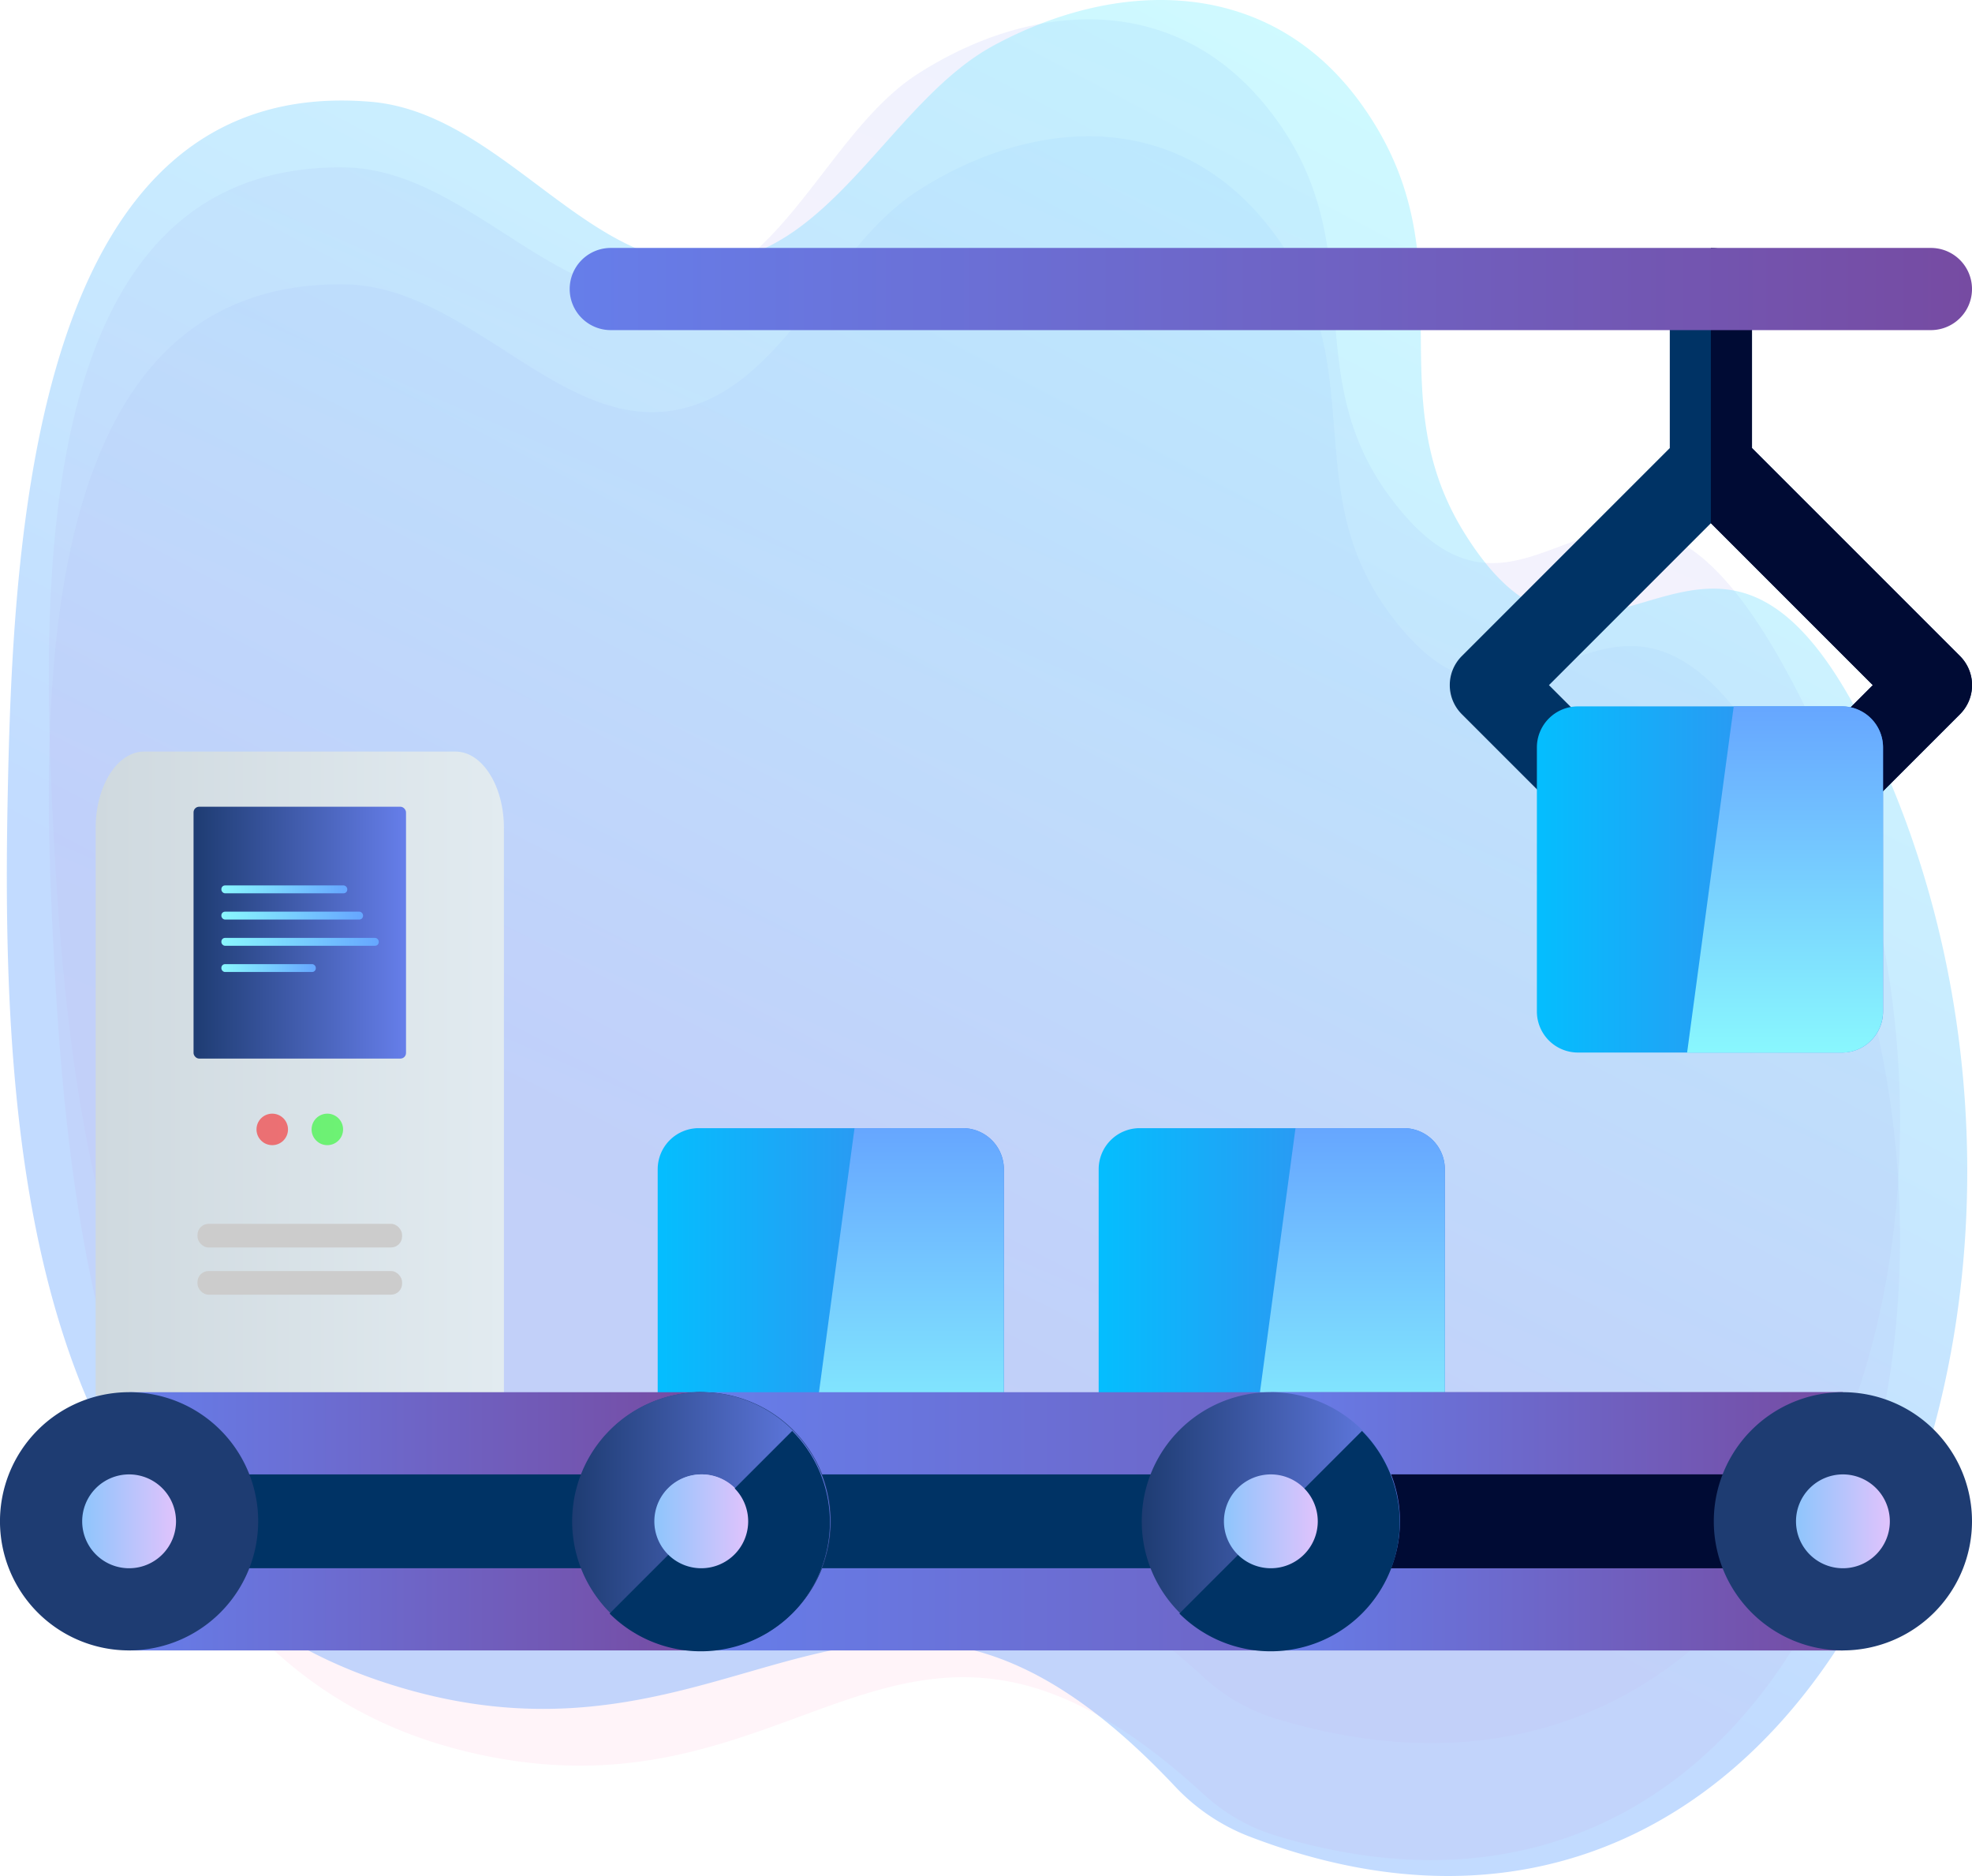 <svg id="Ebene_1" data-name="Ebene 1" xmlns="http://www.w3.org/2000/svg" xmlns:xlink="http://www.w3.org/1999/xlink" viewBox="0 0 973 925.54"><defs><style>.cls-1,.cls-2{opacity:0.3;}.cls-1{fill:url(#Unbenannter_Verlauf_62);}.cls-2{fill:url(#Unbenannter_Verlauf_62-2);}.cls-3{opacity:0.4;fill:url(#Unbenannter_Verlauf_23);}.cls-4{fill:url(#Unbenannter_Verlauf_61);}.cls-5{fill:url(#Unbenannter_Verlauf_34);}.cls-6{fill:#ccc;}.cls-7{fill:red;}.cls-7,.cls-8{opacity:0.5;}.cls-8{fill:lime;}.cls-9{fill:url(#Unbenannter_Verlauf_23-2);}.cls-10{fill:url(#Unbenannter_Verlauf_23-3);}.cls-11{fill:url(#Unbenannter_Verlauf_23-4);}.cls-12{fill:url(#Unbenannter_Verlauf_23-5);}.cls-13{fill:url(#Unbenannter_Verlauf_51);}.cls-14{fill:url(#Unbenannter_Verlauf_23-6);}.cls-15{fill:url(#Unbenannter_Verlauf_51-2);}.cls-16{fill:url(#Unbenannter_Verlauf_23-7);}.cls-17{fill:url(#Unbenannter_Verlauf_30);}.cls-18{fill:url(#Unbenannter_Verlauf_30-2);}.cls-19{fill:#003365;}.cls-20{fill:#000b34;}.cls-21{fill:url(#Unbenannter_Verlauf_51-3);}.cls-22{fill:url(#Unbenannter_Verlauf_23-8);}.cls-23{fill:url(#Unbenannter_Verlauf_42);}.cls-24{fill:url(#Unbenannter_Verlauf_42-2);}.cls-25{fill:url(#Unbenannter_Verlauf_34-2);}.cls-26{fill:url(#Unbenannter_Verlauf_17);}.cls-27{fill:url(#Unbenannter_Verlauf_17-2);}.cls-28{fill:url(#Unbenannter_Verlauf_77);}.cls-29{fill:url(#Unbenannter_Verlauf_17-3);}.cls-30{fill:url(#Unbenannter_Verlauf_30-3);}.cls-31{fill:url(#Unbenannter_Verlauf_42-3);}.cls-32{fill:url(#Unbenannter_Verlauf_42-4);}.cls-33{fill:url(#Unbenannter_Verlauf_34-3);}.cls-34{fill:url(#Unbenannter_Verlauf_17-4);}.cls-35{fill:url(#Unbenannter_Verlauf_17-5);}.cls-36{fill:url(#Unbenannter_Verlauf_17-6);}</style><linearGradient id="Unbenannter_Verlauf_62" x1="795.53" y1="851.57" x2="401.13" y2="400.82" gradientTransform="matrix(0.94, -0.35, -0.38, -1.03, 220.69, 1181.22)" gradientUnits="userSpaceOnUse"><stop offset="0" stop-color="#c7d3ff"/><stop offset="0.59" stop-color="#e7d8f5"/><stop offset="1" stop-color="#ffdbed"/></linearGradient><linearGradient id="Unbenannter_Verlauf_62-2" x1="775.39" y1="802.57" x2="380.99" y2="351.82" xlink:href="#Unbenannter_Verlauf_62"/><linearGradient id="Unbenannter_Verlauf_23" x1="818.63" y1="860.66" x2="394.8" y2="376.28" gradientTransform="matrix(0.96, -0.28, -0.31, -1.06, 171.78, 1160.51)" gradientUnits="userSpaceOnUse"><stop offset="0" stop-color="#89f7fe"/><stop offset="1" stop-color="#66a6ff"/></linearGradient><linearGradient id="Unbenannter_Verlauf_61" x1="61.2" y1="561.2" x2="262.64" y2="561.2" gradientUnits="userSpaceOnUse"><stop offset="0" stop-color="#cfd9df"/><stop offset="1" stop-color="#e2ebf0"/></linearGradient><linearGradient id="Unbenannter_Verlauf_34" x1="95.5" y1="460.12" x2="200.33" y2="460.12" gradientUnits="userSpaceOnUse"><stop offset="0" stop-color="#1e3c72"/><stop offset="1" stop-color="#667eea"/></linearGradient><linearGradient id="Unbenannter_Verlauf_23-2" x1="109.23" y1="438.76" x2="171.35" y2="438.76" gradientTransform="matrix(1, 0, 0, 1, 0, 0)" xlink:href="#Unbenannter_Verlauf_23"/><linearGradient id="Unbenannter_Verlauf_23-3" x1="109.23" y1="451.71" x2="179.12" y2="451.71" gradientTransform="matrix(1, 0, 0, 1, 0, 0)" xlink:href="#Unbenannter_Verlauf_23"/><linearGradient id="Unbenannter_Verlauf_23-4" x1="109.23" y1="464.65" x2="186.88" y2="464.65" gradientTransform="matrix(1, 0, 0, 1, 0, 0)" xlink:href="#Unbenannter_Verlauf_23"/><linearGradient id="Unbenannter_Verlauf_23-5" x1="109.23" y1="477.59" x2="155.82" y2="477.59" gradientTransform="matrix(1, 0, 0, 1, 0, 0)" xlink:href="#Unbenannter_Verlauf_23"/><linearGradient id="Unbenannter_Verlauf_51" x1="338.51" y1="673.49" x2="509.33" y2="673.49" gradientUnits="userSpaceOnUse"><stop offset="0" stop-color="#04befe"/><stop offset="1" stop-color="#4481eb"/></linearGradient><linearGradient id="Unbenannter_Verlauf_23-6" x1="460.99" y1="758.9" x2="460.99" y2="588.08" gradientTransform="matrix(1, 0, 0, 1, 0, 0)" xlink:href="#Unbenannter_Verlauf_23"/><linearGradient id="Unbenannter_Verlauf_51-2" x1="556.09" y1="673.49" x2="726.9" y2="673.49" xlink:href="#Unbenannter_Verlauf_51"/><linearGradient id="Unbenannter_Verlauf_23-7" x1="678.57" y1="758.9" x2="678.57" y2="588.08" gradientTransform="matrix(1, 0, 0, 1, 0, 0)" xlink:href="#Unbenannter_Verlauf_23"/><linearGradient id="Unbenannter_Verlauf_30" x1="358.79" y1="782.05" x2="923.31" y2="782.05" gradientUnits="userSpaceOnUse"><stop offset="0" stop-color="#667eea"/><stop offset="1" stop-color="#764ba2"/></linearGradient><linearGradient id="Unbenannter_Verlauf_30-2" x1="641.05" y1="782.05" x2="923.31" y2="782.05" xlink:href="#Unbenannter_Verlauf_30"/><linearGradient id="Unbenannter_Verlauf_51-3" x1="772.31" y1="465.37" x2="943.12" y2="465.37" xlink:href="#Unbenannter_Verlauf_51"/><linearGradient id="Unbenannter_Verlauf_23-8" x1="894.79" y1="550.78" x2="894.79" y2="379.96" gradientTransform="matrix(1, 0, 0, 1, 0, 0)" xlink:href="#Unbenannter_Verlauf_23"/><linearGradient id="Unbenannter_Verlauf_42" x1="859.61" y1="782.05" x2="987" y2="782.05" gradientUnits="userSpaceOnUse"><stop offset="0" stop-color="#1e3c72"/><stop offset="1" stop-color="#1e3c72"/></linearGradient><linearGradient id="Unbenannter_Verlauf_42-2" x1="295.09" y1="782.05" x2="422.48" y2="782.05" xlink:href="#Unbenannter_Verlauf_42"/><linearGradient id="Unbenannter_Verlauf_34-2" x1="577.35" y1="782.05" x2="704.74" y2="782.05" xlink:href="#Unbenannter_Verlauf_34"/><linearGradient id="Unbenannter_Verlauf_17" x1="335.63" y1="782.05" x2="381.94" y2="782.05" gradientUnits="userSpaceOnUse"><stop offset="0" stop-color="#8ec5fc"/><stop offset="1" stop-color="#e0c3fc"/></linearGradient><linearGradient id="Unbenannter_Verlauf_17-2" x1="900.15" y1="782.05" x2="946.46" y2="782.05" xlink:href="#Unbenannter_Verlauf_17"/><linearGradient id="Unbenannter_Verlauf_77" x1="295.09" y1="174.1" x2="987" y2="174.1" xlink:href="#Unbenannter_Verlauf_30"/><linearGradient id="Unbenannter_Verlauf_17-3" x1="617.89" y1="782.05" x2="664.2" y2="782.05" xlink:href="#Unbenannter_Verlauf_17"/><linearGradient id="Unbenannter_Verlauf_30-3" x1="77.69" y1="782.05" x2="359.55" y2="782.05" xlink:href="#Unbenannter_Verlauf_30"/><linearGradient id="Unbenannter_Verlauf_42-3" x1="296.62" y1="782.05" x2="424.01" y2="782.05" xlink:href="#Unbenannter_Verlauf_42"/><linearGradient id="Unbenannter_Verlauf_42-4" x1="14" y1="782.05" x2="141.39" y2="782.05" xlink:href="#Unbenannter_Verlauf_42"/><linearGradient id="Unbenannter_Verlauf_34-3" x1="296.26" y1="782.05" x2="423.65" y2="782.05" xlink:href="#Unbenannter_Verlauf_34"/><linearGradient id="Unbenannter_Verlauf_17-4" x1="54.54" y1="782.05" x2="100.85" y2="782.05" xlink:href="#Unbenannter_Verlauf_17"/><linearGradient id="Unbenannter_Verlauf_17-5" x1="337.16" y1="782.05" x2="383.47" y2="782.05" xlink:href="#Unbenannter_Verlauf_17"/><linearGradient id="Unbenannter_Verlauf_17-6" x1="336.8" y1="782.05" x2="383.11" y2="782.05" xlink:href="#Unbenannter_Verlauf_17"/></defs><title>conv</title><path class="cls-1" d="M40.57,445.33C34.21,324.19,28.16,112.19,183.9,114.1c60.64.74,106.14,72.21,163,62.08C400.7,166.62,423,96,467,67.85c54.73-35,124.12-41.15,170.59,14.69,55.61,66.82,15.55,129.28,60.91,192.32,74.8,104,113.43-78.19,203.85,100.84,123.25,244,6.6,584.89-259.48,503.52a92.48,92.48,0,0,1-35.32-20.51C457.07,720.6,411.41,880.6,241.11,837.16,74.6,794.69,48.66,599.27,40.57,445.33Z" transform="translate(-14 -31.51)"/><path class="cls-2" d="M40.57,503C34.21,381.89,28.16,169.89,183.9,171.8c60.64.74,106.14,72.2,163,62.08,53.75-9.57,76-80.16,120.09-108.34,54.73-35,124.12-41.15,170.59,14.7,55.61,66.82,15.55,129.28,60.91,192.31,74.8,104,113.43-78.18,203.85,100.85,123.25,244,6.6,584.88-259.48,503.52a92.5,92.5,0,0,1-35.32-20.52c-150.52-138.1-196.18,21.9-366.48-21.54C74.6,852.39,48.66,657,40.57,503Z" transform="translate(-14 -31.51)"/><path class="cls-3" d="M17.77,425.66C20.32,295.33,30.25,67.64,197,81.73,262,87.22,305.2,167.34,367,160.89c58.35-6.1,87.7-80,137.09-106.82C565.43,20.78,640.28,19.57,685.78,83c54.43,75.92,6.66,139.77,50.39,210.83,72.14,117.22,127.63-75,210.69,123.86,113.22,271.06-38.18,627.39-317.07,519.6a99.48,99.48,0,0,1-36.27-24.72c-150.64-159.67-212,8.29-391.13-51.45C27.22,802.74,14.53,591.27,17.77,425.66Z" transform="translate(-14 -31.51)"/><path class="cls-4" d="M262.64,720.07H61.2V440c0-20.82,10.7-37.71,23.9-37.71H238.73c13.2,0,23.91,16.89,23.91,37.71Z" transform="translate(-14 -31.51)"/><rect class="cls-5" x="95.5" y="398" width="104.83" height="124.25" rx="2.76"/><rect class="cls-6" x="97.44" y="603.78" width="100.95" height="11.65" rx="5.43"/><rect class="cls-6" x="97.44" y="627.07" width="100.95" height="11.65" rx="5.43"/><circle class="cls-7" cx="134.33" cy="557.19" r="7.77"/><circle class="cls-8" cx="161.51" cy="557.19" r="7.77"/><rect class="cls-9" x="109.23" y="436.82" width="62.12" height="3.88" rx="1.81"/><rect class="cls-10" x="109.23" y="449.77" width="69.89" height="3.88" rx="1.81"/><rect class="cls-11" x="109.23" y="462.71" width="77.65" height="3.88" rx="1.81"/><rect class="cls-12" x="109.23" y="475.65" width="46.59" height="3.88" rx="1.81"/><g id="conv"><path class="cls-13" d="M489.06,758.9H358.79a20.28,20.28,0,0,1-20.28-20.28V608.35a20.28,20.28,0,0,1,20.28-20.27H489.06a20.28,20.28,0,0,1,20.27,20.27V738.62A20.28,20.28,0,0,1,489.06,758.9Z" transform="translate(-14 -31.51)"/><path class="cls-14" d="M489.06,588.08H435.63l-23,170.82h76.4a20.28,20.28,0,0,0,20.27-20.28V608.35A20.28,20.28,0,0,0,489.06,588.08Z" transform="translate(-14 -31.51)"/><path class="cls-15" d="M706.63,758.9H576.36a20.27,20.27,0,0,1-20.27-20.28V608.35a20.27,20.27,0,0,1,20.27-20.27H706.63a20.27,20.27,0,0,1,20.27,20.27V738.62A20.27,20.27,0,0,1,706.63,758.9Z" transform="translate(-14 -31.51)"/><path class="cls-16" d="M706.63,588.08H653.21l-23,170.82h76.4a20.27,20.27,0,0,0,20.27-20.28V608.35A20.27,20.27,0,0,0,706.63,588.08Z" transform="translate(-14 -31.51)"/><path class="cls-17" d="M358.79,718.35H923.31V845.74H358.79Z" transform="translate(-14 -31.51)"/><path class="cls-18" d="M641.05,718.35H923.31V845.74H641.05Z" transform="translate(-14 -31.51)"/><path class="cls-19" d="M923.31,758.9H358.79a23.15,23.15,0,1,0,0,46.3H923.31a23.15,23.15,0,1,0,0-46.3Z" transform="translate(-14 -31.51)"/><path class="cls-20" d="M946.46,782.05a23.18,23.18,0,0,0-23.15-23.15H641.05v46.3H923.31A23.18,23.18,0,0,0,946.46,782.05Z" transform="translate(-14 -31.51)"/><path class="cls-19" d="M981.06,355.18,878.44,252.56V174.1a20.28,20.28,0,0,0-40.55,0v78.46L735.27,355.18a20.27,20.27,0,0,0,0,28.67l43.43,43.42a20.27,20.27,0,1,0,28.67-28.66l-29.1-29.09,79.9-79.9,79.89,79.9L909,398.61a20.27,20.27,0,1,0,28.67,28.66l43.42-43.42A20.27,20.27,0,0,0,981.06,355.18Z" transform="translate(-14 -31.51)"/><path class="cls-20" d="M938.06,369.52,909,398.61a20.27,20.27,0,1,0,28.67,28.66l43.42-43.42a20.27,20.27,0,0,0,0-28.67L878.44,252.56V174.1a20.28,20.28,0,0,0-20.28-20.27V289.62Z" transform="translate(-14 -31.51)"/><path class="cls-21" d="M922.85,550.78H792.58a20.27,20.27,0,0,1-20.27-20.27V400.23A20.27,20.27,0,0,1,792.58,380H922.85a20.27,20.27,0,0,1,20.27,20.27V530.51A20.26,20.26,0,0,1,922.85,550.78Z" transform="translate(-14 -31.51)"/><path class="cls-22" d="M922.85,380H869.43l-23,170.82h76.39a20.27,20.27,0,0,0,20.27-20.27V400.23A20.27,20.27,0,0,0,922.85,380Z" transform="translate(-14 -31.51)"/><path class="cls-23" d="M923.31,845.74A63.7,63.7,0,1,1,987,782.05,63.77,63.77,0,0,1,923.31,845.74Z" transform="translate(-14 -31.51)"/><path class="cls-24" d="M358.79,845.74a63.7,63.7,0,1,1,63.69-63.69A63.76,63.76,0,0,1,358.79,845.74Z" transform="translate(-14 -31.51)"/><path class="cls-25" d="M641.05,845.74a63.7,63.7,0,1,1,63.69-63.69A63.77,63.77,0,0,1,641.05,845.74Z" transform="translate(-14 -31.51)"/><path class="cls-26" d="M358.79,758.9a23.15,23.15,0,1,0,23.15,23.15A23.18,23.18,0,0,0,358.79,758.9Z" transform="translate(-14 -31.51)"/><path class="cls-27" d="M923.31,758.9a23.15,23.15,0,1,0,23.15,23.15A23.18,23.18,0,0,0,923.31,758.9Z" transform="translate(-14 -31.51)"/><path class="cls-28" d="M966.73,194.37H315.36a20.27,20.27,0,0,1,0-40.54H966.73a20.27,20.27,0,0,1,0,40.54Z" transform="translate(-14 -31.51)"/><path class="cls-19" d="M686,827.54a63.76,63.76,0,0,0,0-90.08l-90.08,90.08A63.76,63.76,0,0,0,686,827.54Z" transform="translate(-14 -31.51)"/><path class="cls-29" d="M641.05,758.9a23.15,23.15,0,1,0,23.15,23.15A23.18,23.18,0,0,0,641.05,758.9Z" transform="translate(-14 -31.51)"/></g><path class="cls-30" d="M77.69,718.35H359.55V845.74H77.69Z" transform="translate(-14 -31.51)"/><path class="cls-19" d="M356.74,758.9H66.45c-6.57,0-11.91,10.38-11.91,23.15s5.34,23.15,11.91,23.15H356.74c6.56,0,11.9-10.39,11.9-23.15S363.3,758.9,356.74,758.9Z" transform="translate(-14 -31.51)"/><path class="cls-31" d="M360.32,845.74A63.7,63.7,0,1,1,424,782.05,63.77,63.77,0,0,1,360.32,845.74Z" transform="translate(-14 -31.51)"/><path class="cls-32" d="M77.69,845.74a63.7,63.7,0,1,1,63.7-63.69A63.76,63.76,0,0,1,77.69,845.74Z" transform="translate(-14 -31.51)"/><path class="cls-33" d="M360,845.74a63.7,63.7,0,1,1,63.7-63.69A63.76,63.76,0,0,1,360,845.74Z" transform="translate(-14 -31.51)"/><path class="cls-34" d="M77.69,758.9a23.15,23.15,0,1,0,23.16,23.15A23.18,23.18,0,0,0,77.69,758.9Z" transform="translate(-14 -31.51)"/><path class="cls-35" d="M360.32,758.9a23.15,23.15,0,1,0,23.15,23.15A23.18,23.18,0,0,0,360.32,758.9Z" transform="translate(-14 -31.51)"/><path class="cls-19" d="M404.86,827.54a63.76,63.76,0,0,0,0-90.08l-90.08,90.08A63.76,63.76,0,0,0,404.86,827.54Z" transform="translate(-14 -31.51)"/><path class="cls-36" d="M360,758.9a23.15,23.15,0,1,0,23.16,23.15A23.18,23.18,0,0,0,360,758.9Z" transform="translate(-14 -31.51)"/></svg>